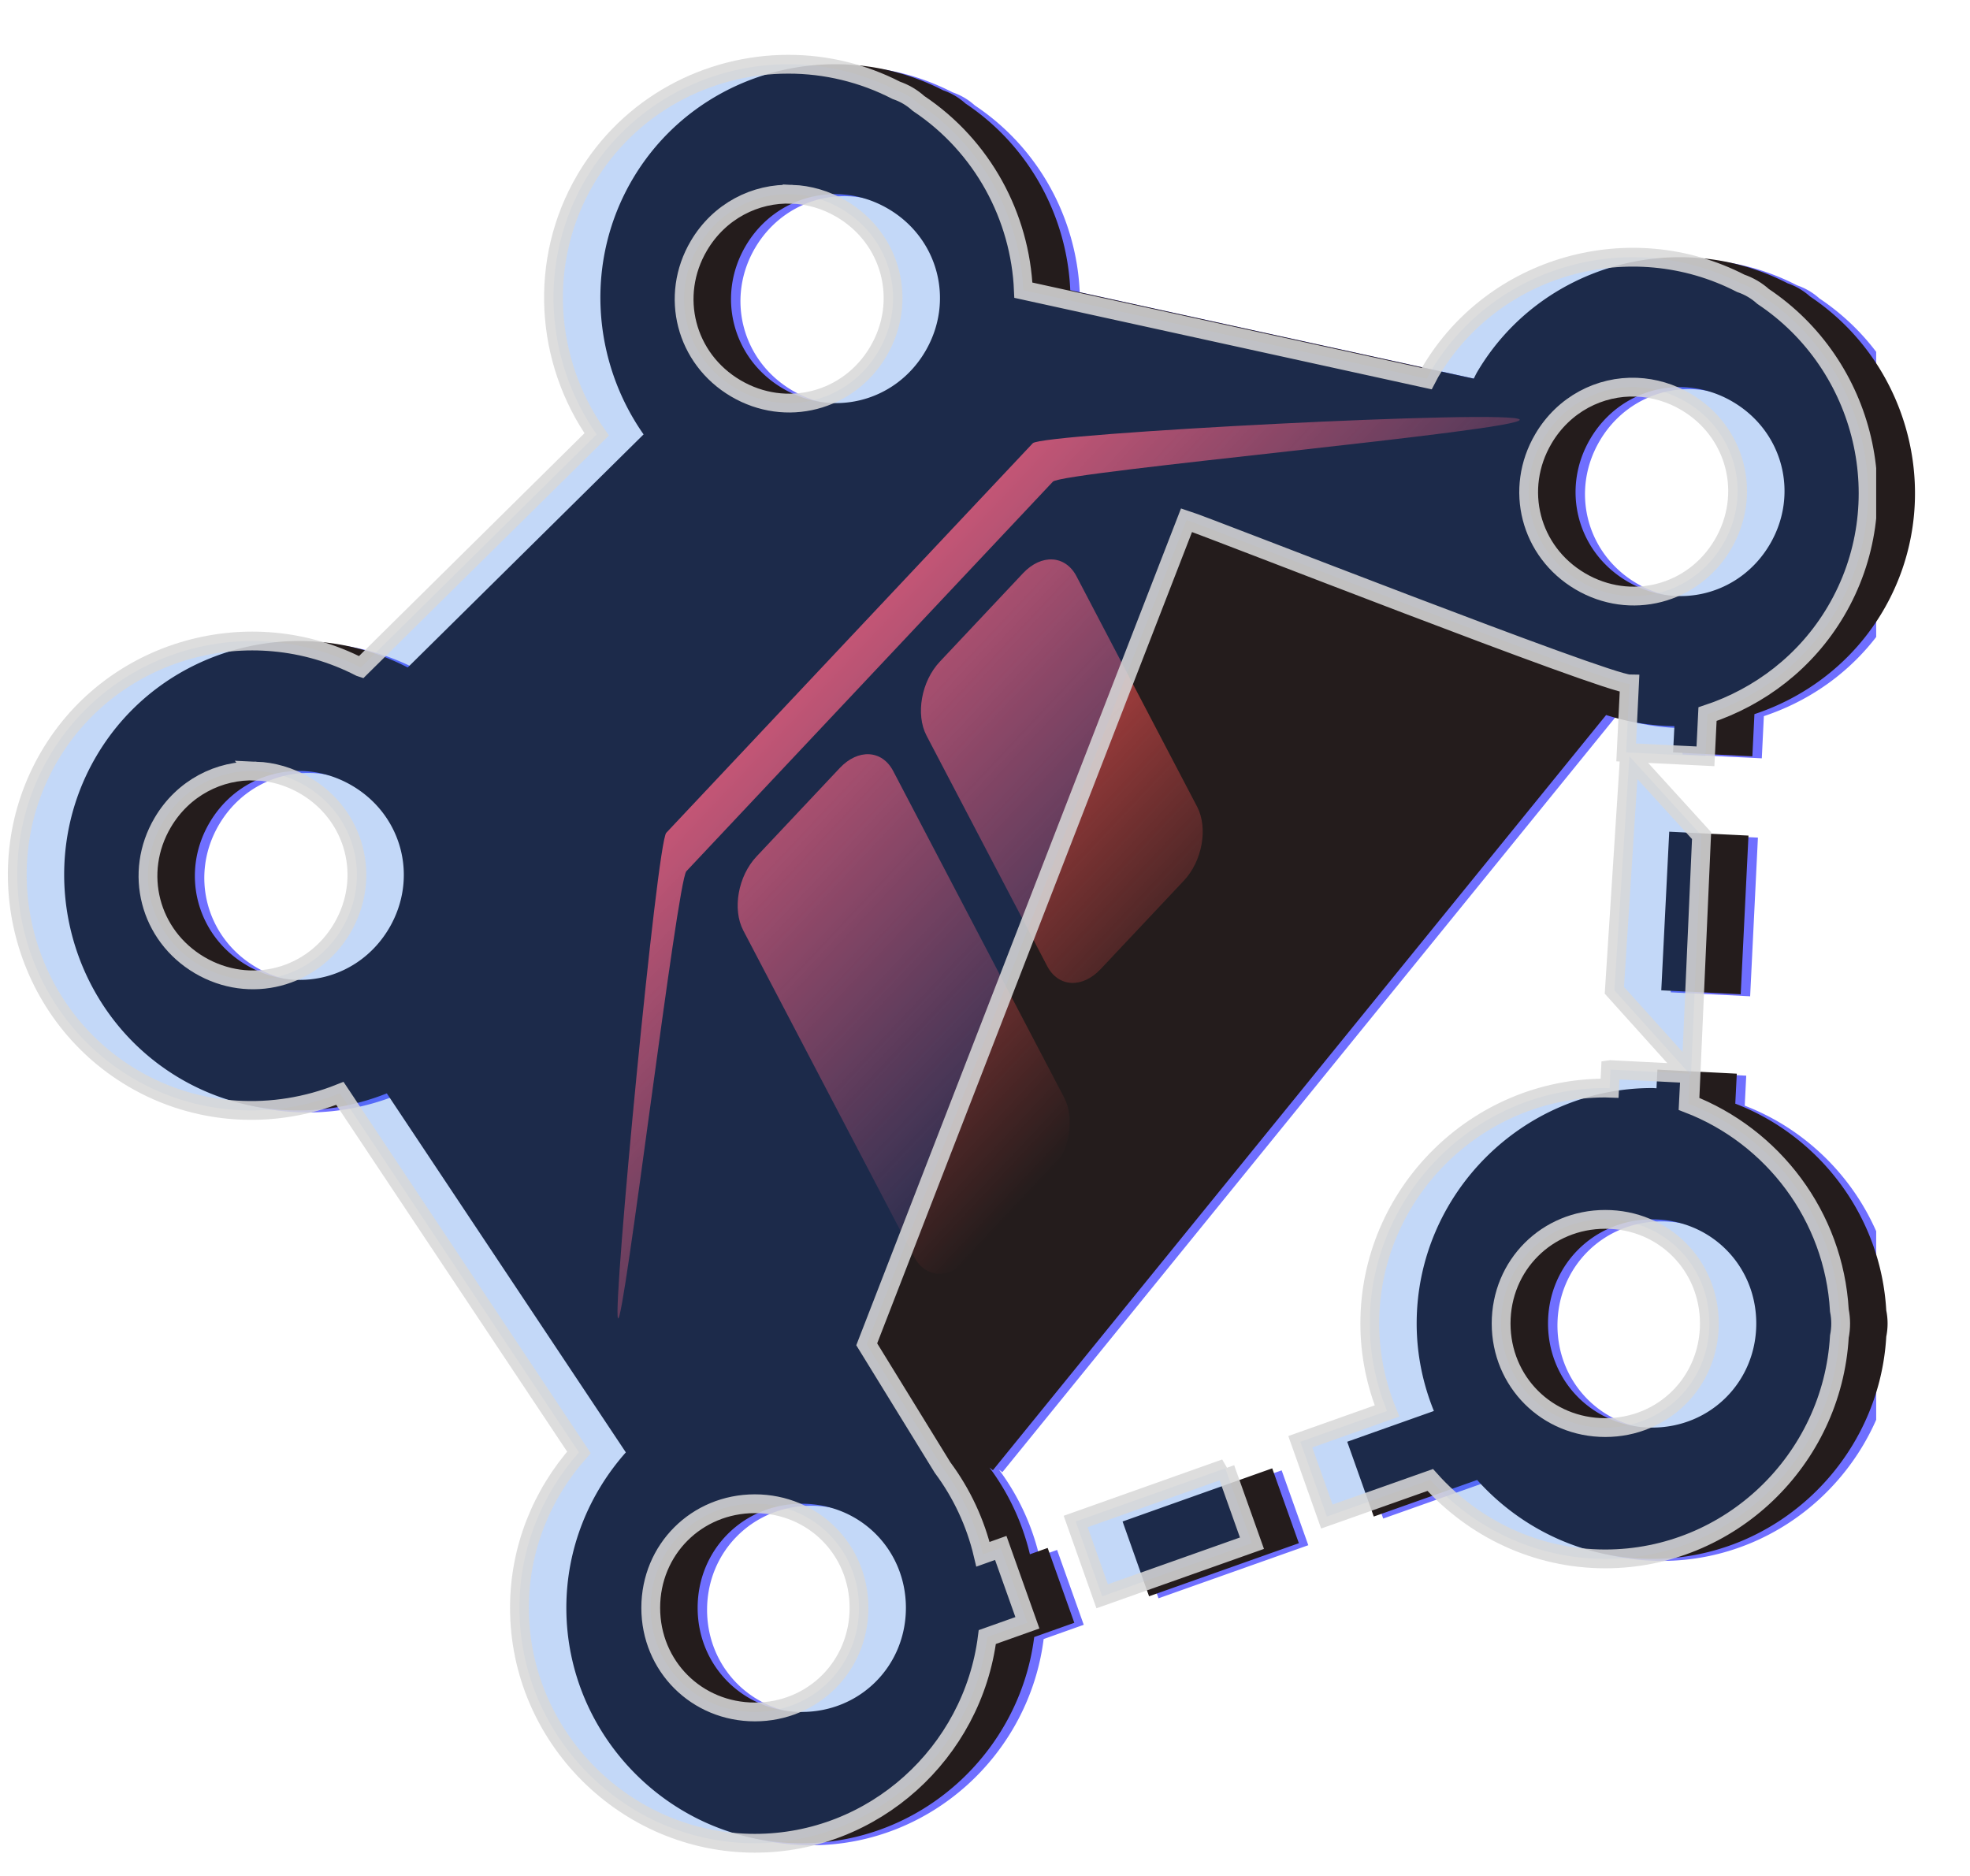<?xml version="1.0" encoding="UTF-8" standalone="no"?>
<svg
   viewBox="0 0 105 100"
   fill="none"
   role="img"
   width="105"
   height="100"
   version="1.1"
   id="svg1091"
   sodipodi:docname="logo-black-v2.svg"
   inkscape:version="1.2.2 (732a01da63, 2022-12-09)"
   xml:space="preserve"
   inkscape:export-filename="dist\v2\gitlab-logo-neon.png"
   inkscape:export-xdpi="99.617447"
   inkscape:export-ydpi="99.617447"
   xmlns:inkscape="http://www.inkscape.org/namespaces/inkscape"
   xmlns:sodipodi="http://sodipodi.sourceforge.net/DTD/sodipodi-0.dtd"
   xmlns:xlink="http://www.w3.org/1999/xlink"
   xmlns="http://www.w3.org/2000/svg"
   xmlns:svg="http://www.w3.org/2000/svg"
   xmlns:rdf="http://www.w3.org/1999/02/22-rdf-syntax-ns#"
   xmlns:cc="http://creativecommons.org/ns#"
   xmlns:dc="http://purl.org/dc/elements/1.1/"><defs
     id="defs1095"><linearGradient
       inkscape:collect="always"
       id="linearGradient2385"><stop
         style="stop-color:#ff5555;stop-opacity:1;"
         offset="0"
         id="stop2381" /><stop
         style="stop-color:#ff5555;stop-opacity:0;"
         offset="1"
         id="stop2383" /></linearGradient><meshgradient
       inkscape:collect="always"
       id="meshgradient1607"
       gradientUnits="userSpaceOnUse"
       x="0.671"
       y="3.174"><meshrow
         id="meshrow1609"><meshpatch
           id="meshpatch1611"><stop
             path="c 33.049,0  66.098,0  99.147,0"
             style="stop-color:#ffffff;stop-opacity:1"
             id="stop1613" /><stop
             path="c 0,31.778  0,63.555  0,95.333"
             style="stop-color:#800080;stop-opacity:1"
             id="stop1615" /><stop
             path="c -33.049,0  -66.098,0  -99.147,0"
             style="stop-color:#ffffff;stop-opacity:1"
             id="stop1617" /><stop
             path="c 0,-31.778  0,-63.555  0,-95.333"
             style="stop-color:#800080;stop-opacity:1"
             id="stop1619" /></meshpatch></meshrow></meshgradient><linearGradient
       inkscape:collect="always"
       xlink:href="#linearGradient2385"
       id="linearGradient2387"
       x1="31.994"
       y1="97.622"
       x2="232"
       y2="97.622"
       gradientUnits="userSpaceOnUse" /></defs><sodipodi:namedview
     id="namedview1093"
     pagecolor="#303030"
     bordercolor="#000000"
     borderopacity="0.25"
     inkscape:showpageshadow="2"
     inkscape:pageopacity="0"
     inkscape:pagecheckerboard="0"
     inkscape:deskcolor="#d1d1d1"
     showgrid="false"
     inkscape:zoom="2.8495471"
     inkscape:cx="-53.341809"
     inkscape:cy="-25.267173"
     inkscape:window-width="1967"
     inkscape:window-height="1576"
     inkscape:window-x="1387"
     inkscape:window-y="295"
     inkscape:window-maximized="0"
     inkscape:current-layer="layer1" /><style
     id="style1073">.name-a { font: 4em &quot;Fira Sans&quot;, sans-serif;      font-weight: 300;      fill: rgba(56, 144, 252, 0.879);      text-anchor: middle;      font-size: 4em; }
.name-b { font: 4em &quot;Fira Sans&quot;, sans-serif;      font-weight: 300;      fill: #0ab0c6;      text-anchor: middle; }
.stone_een { fill: #d58307;        transform: rotate(-49deg); }
</style><title
     id="title1075">Commit</title><mask
     id="mask__ring"
     maskUnits="userSpaceOnUse"
     x="0"
     y="0"
     width="90"
     height="90"><rect
       width="90"
       height="90"
       rx="180"
       fill="#ffffff"
       id="rect1077"
       x="0"
       y="0" /></mask><!--License: GPL. Made by Viglino: https://github.com/Viglino/font-gis--><!--License: GPL. Made by Viglino: https://github.com/Viglino/font-gis--><svg
     width="100"
     height="100"
     viewBox="0 0 100 100"
     aria-hidden="true"
     role="img"
     class="iconify iconify--gis"
     preserveAspectRatio="xMidYMid"
     version="1.1"
     id="svg1086"
     style="display:inline"
     inkscape:label="svg-bottom-shadow"
     inkscape:export-filename="favicon.png"
     inkscape:export-xdpi="36"
     inkscape:export-ydpi="36"
     sodipodi:insensitive="true"><path
       d="m 45.023,3.531 c -4.29,0 -8.477,2.182 -10.8,6.12 -2.57,4.362 -2.164,9.697 0.583,13.612 l -12.567,12.42 a 3.5,3.5 0 0 0 -0.045,-0.015 c -5.843,-3.011 -13.169,-0.999 -16.546,4.73 -3.5,5.935 -1.5,13.686 4.435,17.186 3.463,2.042 7.543,2.2 11.037,0.806 l 12.74,19.137 c -1.964,2.217 -3.171,5.117 -3.171,8.287 0,6.89 5.659,12.55 12.548,12.55 6.358,0 11.61,-4.835 12.389,-10.993 l 2.137,-0.76 -1.42,-3.99 -0.947,0.338 a 12.608,12.608 0 0 0 -2.155,-4.623 l 0.184,0.142 32.683,-40.256 a 12.41,12.41 0 0 0 3.64,0.594 l -0.071,1.4 4.226,0.207 0.11,-2.248 c 2.779,-0.922 5.254,-2.789 6.845,-5.488 3.38,-5.733 1.591,-13.125 -3.882,-16.777 a 3.5,3.5 0 0 0 -0.555,-0.408 3.5,3.5 0 0 0 -0.639,-0.293 c -5.843,-3.011 -13.169,-0.999 -16.547,4.73 -0.068,0.115 -0.12,0.235 -0.183,0.352 l -21.504,-4.715 c -0.168,-3.901 -2.153,-7.663 -5.586,-9.953 a 3.5,3.5 0 0 0 -0.553,-0.409 3.5,3.5 0 0 0 -0.638,-0.293 12.526,12.526 0 0 0 -5.748,-1.39 z m 0.2,6.93 c 0.894,0.035 1.795,0.29 2.632,0.783 2.676,1.578 3.538,4.925 1.96,7.601 -1.577,2.676 -4.923,3.54 -7.6,1.961 -2.675,-1.578 -3.54,-4.923 -1.962,-7.6 1.085,-1.84 3.006,-2.823 4.97,-2.745 z m 45.013,10.286 a 5.6,5.6 0 0 1 2.631,0.783 c 2.676,1.578 3.541,4.925 1.963,7.601 -1.578,2.677 -4.925,3.541 -7.601,1.963 -2.677,-1.578 -3.54,-4.925 -1.961,-7.601 1.084,-1.84 3.004,-2.824 4.968,-2.746 z m -73.591,20.46 c 0.893,0.036 1.795,0.29 2.631,0.784 2.677,1.578 3.541,4.923 1.963,7.6 -1.578,2.675 -4.923,3.54 -7.6,1.962 -2.675,-1.578 -3.54,-4.925 -1.962,-7.601 1.085,-1.84 3.004,-2.822 4.969,-2.744 z m 72.827,3.235 -0.424,8.455 4.234,0.211 0.414,-8.459 z m -0.63,12.682 -0.048,0.994 c -0.078,-0.002 -0.154,-0.012 -0.232,-0.012 -6.89,0 -12.551,5.66 -12.551,12.549 0,1.647 0.331,3.22 0.918,4.666 l -4.62,1.64 1.415,3.987 5.51,-1.95 c 2.304,2.572 5.634,4.208 9.328,4.208 6.65,0 12.103,-5.288 12.478,-11.85 a 3.5,3.5 0 0 0 0.07,-0.701 3.5,3.5 0 0 0 -0.07,-0.694 c -0.284,-5.024 -3.55,-9.292 -8.047,-11.023 l 0.08,-1.598 -4.23,-0.216 z m -0.279,7.983 c 3.106,0 5.548,2.442 5.548,5.549 0,3.106 -2.442,5.55 -5.548,5.55 -3.107,0 -5.551,-2.444 -5.551,-5.55 0,-3.107 2.444,-5.549 5.55,-5.549 z m -20.25,13.271 -7.977,2.834 1.412,3.987 7.984,-2.83 -1.42,-3.99 z m -25.077,1.887 c 3.107,0 5.551,2.442 5.551,5.549 0,3.107 -2.444,5.55 -5.55,5.55 -3.107,0 -5.55,-2.443 -5.55,-5.55 0,-3.107 2.443,-5.549 5.55,-5.549 z"
       fill="#272626"
       fill-rule="evenodd"
       id="path1084"
       style="display:inline;fill:#6f6fff;fill-opacity:1" /></svg><svg
     width="105"
     height="100"
     viewBox="0 0 100 100"
     aria-hidden="true"
     role="img"
     class="iconify iconify--gis"
     preserveAspectRatio="xMidYMid"
     version="1.1"
     id="svg1082"
     style="display:inline"
     inkscape:label="svg-mid-shadow"
     sodipodi:insensitive="true"><path
       d="m 42.02,3.424 c -4.29,0 -8.477,2.182 -10.8,6.12 -2.57,4.362 -2.164,9.697 0.583,13.612 L 19.236,35.576 A 3.5,3.5 0 0 0 19.191,35.561 C 13.348,32.55 6.022,34.562 2.645,40.291 c -3.5,5.935 -1.5,13.686 4.435,17.186 3.463,2.042 7.543,2.2 11.037,0.806 l 12.74,19.137 c -1.964,2.217 -3.171,5.117 -3.171,8.287 0,6.89 5.659,12.55 12.548,12.55 6.358,0 11.61,-4.835 12.389,-10.993 l 2.137,-0.76 -1.42,-3.99 -0.947,0.338 a 12.608,12.608 0 0 0 -2.155,-4.623 l 0.184,0.142 32.683,-40.256 a 12.41,12.41 0 0 0 3.64,0.594 l -0.071,1.4 4.226,0.207 0.11,-2.248 c 2.779,-0.922 5.254,-2.789 6.845,-5.488 3.38,-5.733 1.591,-13.125 -3.882,-16.777 a 3.5,3.5 0 0 0 -0.555,-0.408 3.5,3.5 0 0 0 -0.639,-0.293 c -5.843,-3.011 -13.169,-0.999 -16.547,4.73 -0.068,0.115 -0.12,0.235 -0.183,0.352 L 54.545,15.469 C 54.377,11.568 52.392,7.806 48.959,5.516 A 3.5,3.5 0 0 0 48.406,5.107 3.5,3.5 0 0 0 47.768,4.814 12.526,12.526 0 0 0 42.02,3.424 Z m 0.2,6.93 c 0.894,0.035 1.795,0.29 2.632,0.783 2.676,1.578 3.538,4.925 1.96,7.601 -1.577,2.676 -4.923,3.54 -7.6,1.961 -2.675,-1.578 -3.54,-4.923 -1.962,-7.6 1.085,-1.84 3.006,-2.823 4.97,-2.745 z M 87.233,20.64 a 5.6,5.6 0 0 1 2.631,0.783 c 2.676,1.578 3.541,4.925 1.963,7.601 -1.578,2.677 -4.925,3.541 -7.601,1.963 -2.677,-1.578 -3.54,-4.925 -1.961,-7.601 1.084,-1.84 3.004,-2.824 4.968,-2.746 z M 13.642,41.1 c 0.893,0.036 1.795,0.29 2.631,0.784 2.677,1.578 3.541,4.923 1.963,7.6 -1.578,2.675 -4.923,3.54 -7.6,1.962 -2.675,-1.578 -3.54,-4.925 -1.962,-7.601 1.085,-1.84 3.004,-2.822 4.969,-2.744 z m 72.827,3.235 -0.424,8.455 4.234,0.211 0.414,-8.459 z m -0.63,12.682 -0.048,0.994 c -0.078,-0.002 -0.154,-0.012 -0.232,-0.012 -6.89,0 -12.551,5.66 -12.551,12.549 0,1.647 0.331,3.22 0.918,4.666 l -4.62,1.64 1.415,3.987 5.51,-1.95 c 2.304,2.572 5.634,4.208 9.328,4.208 6.65,0 12.103,-5.288 12.478,-11.85 a 3.5,3.5 0 0 0 0.07,-0.701 3.5,3.5 0 0 0 -0.07,-0.694 C 97.753,64.83 94.487,60.562 89.99,58.831 l 0.08,-1.598 -4.23,-0.216 z M 85.56,65 c 3.106,0 5.548,2.442 5.548,5.549 0,3.106 -2.442,5.55 -5.548,5.55 -3.107,0 -5.551,-2.444 -5.551,-5.55 0,-3.107 2.444,-5.549 5.55,-5.549 z m -20.25,13.271 -7.977,2.834 1.412,3.987 7.984,-2.83 -1.42,-3.99 z m -25.077,1.887 c 3.107,0 5.551,2.442 5.551,5.549 0,3.107 -2.444,5.55 -5.55,5.55 -3.107,0 -5.55,-2.443 -5.55,-5.55 0,-3.107 2.443,-5.549 5.55,-5.549 z"
       fill="#d58307"
       fill-rule="evenodd"
       id="path1080"
       style="display:inline;fill:#241c1c"
       inkscape:label="path1080" /></svg><!--License: GPL. Made by Viglino: https://github.com/Viglino/font-gis--><g
     inkscape:groupmode="layer"
     id="layer1"
     inkscape:label="GitIcon"
     style="display:inline"
     sodipodi:insensitive="true"><g
       style="fill:#ff5555"
       id="g4345"
       transform="matrix(0.067,0.128,-0.111,0.118,57.343,14.812)"
       inkscape:export-filename="logo-v1-black.svg"
       inkscape:export-xdpi="168.10478"
       inkscape:export-ydpi="168.10478"><path
         d="m 47.994,39.995 v 176 c 0,4.418 104.568,93.286 100.15,93.286 -4.418,0 -116.15,-88.868 -116.15,-93.286 v -176 c 0,-4.418 127.74,-154.032 132.158,-154.032 4.418,0 -116.158,149.614 -116.158,154.032 z M 80,120 h 96 c 8.832,-0.01 15.99,-7.168 16,-16 V 64 C 191.99,55.168 184.832,48.01 176,48 H 80 c -8.832,0.01 -15.99,7.168 -16,16 v 40 c 0.01,8.832 7.168,15.99 16,16 z m 136,16 H 80 c -8.832,0.01 -15.99,7.168 -16,16 v 40 c 0.01,8.832 7.168,15.99 16,16 h 136 c 8.832,-0.01 15.99,-7.168 16,-16 v -40 c -0.01,-8.832 -7.168,-15.99 -16,-16 z"
         id="path4337"
         style="fill:url(#linearGradient2387);fill-opacity:1"
         sodipodi:nodetypes="ssssssscccccccccccccccccc" /></g></g><svg
     width="100"
     height="100"
     viewBox="0 0 100 100"
     aria-hidden="true"
     role="img"
     class="iconify iconify--gis"
     preserveAspectRatio="xMidYMid"
     version="1.1"
     id="svg1620"
     style="display:inline;stroke:#d8d8d8;stroke-opacity:0.868"
     inkscape:label="svg-top"
     sodipodi:insensitive="true"><path
       d="m 42.02,3.424 c -4.29,0 -8.477,2.182 -10.8,6.12 -2.57,4.362 -2.164,9.697 0.583,13.612 L 19.236,35.576 C 19.221,35.571 19.206,35.566 19.191,35.561 13.348,32.55 6.022,34.562 2.645,40.291 c -3.5,5.935 -1.5,13.686 4.435,17.186 3.463,2.042 7.543,2.2 11.037,0.806 l 12.74,19.137 c -1.964,2.217 -3.171,5.117 -3.171,8.287 0,6.89 5.659,12.55 12.548,12.55 6.358,0 11.61,-4.835 12.389,-10.993 l 2.137,-0.76 -1.42,-3.99 -0.947,0.338 C 51.997,81.18 51.264,79.607 50.238,78.229 L 46.196,71.659 63.243,27.725 c 1.177,0.378 22.373,8.716 23.609,8.732 L 86.674,40.109 90.9,40.316 91.01,38.068 c 2.779,-0.922 5.254,-2.789 6.845,-5.488 3.38,-5.733 1.591,-13.125 -3.882,-16.777 -0.171,-0.154 -0.357,-0.291 -0.555,-0.408 -0.203,-0.119 -0.417,-0.217 -0.639,-0.293 -5.843,-3.011 -13.169,-0.999 -16.547,4.73 -0.068,0.115 -0.12,0.235 -0.183,0.352 L 54.545,15.469 C 54.377,11.568 52.392,7.806 48.959,5.516 48.789,5.362 48.603,5.225 48.406,5.107 48.204,4.988 47.99,4.89 47.768,4.814 45.99,3.899 44.019,3.422 42.02,3.424 Z m 0.2,6.93 c 0.894,0.035 1.795,0.29 2.632,0.783 2.676,1.578 3.538,4.925 1.96,7.601 -1.577,2.676 -4.923,3.54 -7.6,1.961 -2.675,-1.578 -3.54,-4.923 -1.962,-7.6 1.085,-1.84 3.006,-2.823 4.97,-2.745 z M 87.233,20.64 c 0.928,0.039 1.833,0.308 2.631,0.783 2.676,1.578 3.541,4.925 1.963,7.601 -1.578,2.677 -4.925,3.541 -7.601,1.963 -2.677,-1.578 -3.54,-4.925 -1.961,-7.601 1.084,-1.84 3.004,-2.824 4.968,-2.746 z M 13.642,41.1 c 0.893,0.036 1.795,0.29 2.631,0.784 2.677,1.578 3.541,4.923 1.963,7.6 -1.578,2.675 -4.923,3.54 -7.6,1.962 -2.675,-1.578 -3.54,-4.925 -1.962,-7.601 1.085,-1.84 3.004,-2.822 4.969,-2.744 z M 86.848,40.316 86.045,52.79 90.127,57.323 90.693,44.542 Z M 85.839,57.017 85.791,58.011 c -0.078,-0.002 -0.154,-0.012 -0.232,-0.012 -6.89,0 -12.551,5.66 -12.551,12.549 0,1.647 0.331,3.22 0.918,4.666 l -4.62,1.64 1.415,3.987 5.51,-1.95 c 2.304,2.572 5.634,4.208 9.328,4.208 6.65,0 12.103,-5.288 12.478,-11.85 0.047,-0.231 0.07,-0.466 0.07,-0.701 -1.66e-4,-0.233 -0.024,-0.466 -0.07,-0.694 -0.284,-5.024 -3.55,-9.292 -8.047,-11.023 l 0.08,-1.598 -4.23,-0.216 z M 85.56,65 c 3.106,0 5.548,2.442 5.548,5.549 0,3.106 -2.442,5.55 -5.548,5.55 -3.107,0 -5.551,-2.444 -5.551,-5.55 0,-3.107 2.444,-5.549 5.55,-5.549 z m -20.25,13.271 -7.977,2.834 1.412,3.987 7.984,-2.83 -1.42,-3.99 z m -25.077,1.887 c 3.107,0 5.551,2.442 5.551,5.549 0,3.107 -2.444,5.55 -5.55,5.55 -3.107,0 -5.55,-2.443 -5.55,-5.55 0,-3.107 2.443,-5.549 5.55,-5.549 z"
       fill="#272626"
       fill-rule="evenodd"
       id="path1618"
       style="display:inline;fill:#005ae1;fill-opacity:0.237;stroke:#d8d8d8;stroke-width:1.002;stroke-dasharray:none;stroke-opacity:0.868"
       sodipodi:nodetypes="cccccccccssccccccccccccccccccccccccccccccccccccccccccccccccssccccscccccccsssssscccccccssscc" /></svg><svg
     width="100"
     height="100"
     viewBox="0 0 100 100"
     aria-hidden="true"
     role="img"
     class="iconify iconify--gis"
     preserveAspectRatio="xMidYMid"
     version="1.1"
     id="svg187"
     style="display:inline"
     inkscape:label="svg-top"
     sodipodi:insensitive="true"><path
       d="m 42.02,3.424 c -4.29,0 -8.477,2.182 -10.8,6.12 -2.57,4.362 -2.164,9.697 0.583,13.612 L 19.236,35.576 C 19.221,35.571 19.206,35.566 19.191,35.561 13.348,32.55 6.022,34.562 2.645,40.291 c -3.5,5.935 -1.5,13.686 4.435,17.186 3.463,2.042 7.543,2.2 11.037,0.806 l 12.74,19.137 c -1.964,2.217 -3.171,5.117 -3.171,8.287 0,6.89 5.659,12.55 12.548,12.55 6.358,0 11.61,-4.835 12.389,-10.993 l 2.137,-0.76 -1.42,-3.99 -0.947,0.338 C 51.997,81.18 51.264,79.607 50.238,78.229 L 46.196,71.659 63.243,27.725 c 1.177,0.378 22.373,8.716 23.609,8.732 L 86.674,40.109 90.9,40.316 91.01,38.068 c 2.779,-0.922 5.254,-2.789 6.845,-5.488 3.38,-5.733 1.591,-13.125 -3.882,-16.777 -0.171,-0.154 -0.357,-0.291 -0.555,-0.408 -0.203,-0.119 -0.417,-0.217 -0.639,-0.293 -5.843,-3.011 -13.169,-0.999 -16.547,4.73 -0.068,0.115 -0.12,0.235 -0.183,0.352 L 54.545,15.469 C 54.377,11.568 52.392,7.806 48.959,5.516 48.789,5.362 48.603,5.225 48.406,5.107 48.204,4.988 47.99,4.89 47.768,4.814 45.99,3.899 44.019,3.422 42.02,3.424 Z m 0.2,6.93 c 0.894,0.035 1.795,0.29 2.632,0.783 2.676,1.578 3.538,4.925 1.96,7.601 -1.577,2.676 -4.923,3.54 -7.6,1.961 -2.675,-1.578 -3.54,-4.923 -1.962,-7.6 1.085,-1.84 3.006,-2.823 4.97,-2.745 z M 87.233,20.64 c 0.928,0.039 1.833,0.308 2.631,0.783 2.676,1.578 3.541,4.925 1.963,7.601 -1.578,2.677 -4.925,3.541 -7.601,1.963 -2.677,-1.578 -3.54,-4.925 -1.961,-7.601 1.084,-1.84 3.004,-2.824 4.968,-2.746 z M 13.642,41.1 c 0.893,0.036 1.795,0.29 2.631,0.784 2.677,1.578 3.541,4.923 1.963,7.6 -1.578,2.675 -4.923,3.54 -7.6,1.962 -2.675,-1.578 -3.54,-4.925 -1.962,-7.601 1.085,-1.84 3.004,-2.822 4.969,-2.744 z M 86.848,40.316 86.045,52.79 90.127,57.323 90.693,44.542 Z M 85.839,57.017 85.791,58.011 c -0.078,-0.002 -0.154,-0.012 -0.232,-0.012 -6.89,0 -12.551,5.66 -12.551,12.549 0,1.647 0.331,3.22 0.918,4.666 l -4.62,1.64 1.415,3.987 5.51,-1.95 c 2.304,2.572 5.634,4.208 9.328,4.208 6.65,0 12.103,-5.288 12.478,-11.85 0.047,-0.231 0.07,-0.466 0.07,-0.701 -1.66e-4,-0.233 -0.024,-0.466 -0.07,-0.694 -0.284,-5.024 -3.55,-9.292 -8.047,-11.023 l 0.08,-1.598 -4.23,-0.216 z M 85.56,65 c 3.106,0 5.548,2.442 5.548,5.549 0,3.106 -2.442,5.55 -5.548,5.55 -3.107,0 -5.551,-2.444 -5.551,-5.55 0,-3.107 2.444,-5.549 5.55,-5.549 z m -20.25,13.271 -7.977,2.834 1.412,3.987 7.984,-2.83 -1.42,-3.99 z m -25.077,1.887 c 3.107,0 5.551,2.442 5.551,5.549 0,3.107 -2.444,5.55 -5.55,5.55 -3.107,0 -5.55,-2.443 -5.55,-5.55 0,-3.107 2.443,-5.549 5.55,-5.549 z"
       fill="#272626"
       fill-rule="evenodd"
       id="path185"
       style="display:inline;fill:#000000;fill-opacity:0;stroke:url(#meshgradient1607);stroke-width:0.5;stroke-linecap:round;stroke-linejoin:bevel;stroke-dasharray:none;stroke-dashoffset:0;stroke-opacity:1;paint-order:normal"
       sodipodi:nodetypes="cccccccccssccccccccccccccccccccccccccccccccccccccccccccccccssccccscccccccsssssscccccccssscc"
       inkscape:label="path185" /></svg><script
     id="mesh_polyfill"
     type="text/javascript">
!function(){const t=&quot;http://www.w3.org/2000/svg&quot;,e=&quot;http://www.w3.org/1999/xlink&quot;,s=&quot;http://www.w3.org/1999/xhtml&quot;,r=2;if(document.createElementNS(t,&quot;meshgradient&quot;).x)return;const n=(t,e,s,r)=&gt;{let n=new x(.5*(e.x+s.x),.5*(e.y+s.y)),o=new x(.5*(t.x+e.x),.5*(t.y+e.y)),i=new x(.5*(s.x+r.x),.5*(s.y+r.y)),a=new x(.5*(n.x+o.x),.5*(n.y+o.y)),h=new x(.5*(n.x+i.x),.5*(n.y+i.y)),l=new x(.5*(a.x+h.x),.5*(a.y+h.y));return[[t,o,a,l],[l,h,i,r]]},o=t=&gt;{let e=t[0].distSquared(t[1]),s=t[2].distSquared(t[3]),r=.25*t[0].distSquared(t[2]),n=.25*t[1].distSquared(t[3]),o=e&gt;s?e:s,i=r&gt;n?r:n;return 18*(o&gt;i?o:i)},i=(t,e)=&gt;Math.sqrt(t.distSquared(e)),a=(t,e)=&gt;t.scale(2/3).add(e.scale(1/3)),h=t=&gt;{let e,s,r,n,o,i,a,h=new g;return t.match(/(\w+\(\s*[^)]+\))+/g).forEach(t=&gt;{let l=t.match(/[\w.-]+/g),d=l.shift();switch(d){case&quot;translate&quot;:2===l.length?e=new g(1,0,0,1,l[0],l[1]):(console.error(&quot;mesh.js: translate does not have 2 arguments!&quot;),e=new g(1,0,0,1,0,0)),h=h.append(e);break;case&quot;scale&quot;:1===l.length?s=new g(l[0],0,0,l[0],0,0):2===l.length?s=new g(l[0],0,0,l[1],0,0):(console.error(&quot;mesh.js: scale does not have 1 or 2 arguments!&quot;),s=new g(1,0,0,1,0,0)),h=h.append(s);break;case&quot;rotate&quot;:if(3===l.length&amp;&amp;(e=new g(1,0,0,1,l[1],l[2]),h=h.append(e)),l[0]){r=l[0]*Math.PI/180;let t=Math.cos(r),e=Math.sin(r);Math.abs(t)&lt;1e-16&amp;&amp;(t=0),Math.abs(e)&lt;1e-16&amp;&amp;(e=0),a=new g(t,e,-e,t,0,0),h=h.append(a)}else console.error(&quot;math.js: No argument to rotate transform!&quot;);3===l.length&amp;&amp;(e=new g(1,0,0,1,-l[1],-l[2]),h=h.append(e));break;case&quot;skewX&quot;:l[0]?(r=l[0]*Math.PI/180,n=Math.tan(r),o=new g(1,0,n,1,0,0),h=h.append(o)):console.error(&quot;math.js: No argument to skewX transform!&quot;);break;case&quot;skewY&quot;:l[0]?(r=l[0]*Math.PI/180,n=Math.tan(r),i=new g(1,n,0,1,0,0),h=h.append(i)):console.error(&quot;math.js: No argument to skewY transform!&quot;);break;case&quot;matrix&quot;:6===l.length?h=h.append(new g(...l)):console.error(&quot;math.js: Incorrect number of arguments for matrix!&quot;);break;default:console.error(&quot;mesh.js: Unhandled transform type: &quot;+d)}}),h},l=t=&gt;{let e=[],s=t.split(/[ ,]+/);for(let t=0,r=s.length-1;t&lt;r;t+=2)e.push(new x(parseFloat(s[t]),parseFloat(s[t+1])));return e},d=(t,e)=&gt;{for(let s in e)t.setAttribute(s,e[s])},c=(t,e,s,r,n)=&gt;{let o,i,a=[0,0,0,0];for(let h=0;h&lt;3;++h)e[h]&lt;t[h]&amp;&amp;e[h]&lt;s[h]||t[h]&lt;e[h]&amp;&amp;s[h]&lt;e[h]?a[h]=0:(a[h]=.5*((e[h]-t[h])/r+(s[h]-e[h])/n),o=Math.abs(3*(e[h]-t[h])/r),i=Math.abs(3*(s[h]-e[h])/n),a[h]&gt;o?a[h]=o:a[h]&gt;i&amp;&amp;(a[h]=i));return a},u=[[1,0,0,0,0,0,0,0,0,0,0,0,0,0,0,0],[0,0,0,0,1,0,0,0,0,0,0,0,0,0,0,0],[-3,3,0,0,-2,-1,0,0,0,0,0,0,0,0,0,0],[2,-2,0,0,1,1,0,0,0,0,0,0,0,0,0,0],[0,0,0,0,0,0,0,0,1,0,0,0,0,0,0,0],[0,0,0,0,0,0,0,0,0,0,0,0,1,0,0,0],[0,0,0,0,0,0,0,0,-3,3,0,0,-2,-1,0,0],[0,0,0,0,0,0,0,0,2,-2,0,0,1,1,0,0],[-3,0,3,0,0,0,0,0,-2,0,-1,0,0,0,0,0],[0,0,0,0,-3,0,3,0,0,0,0,0,-2,0,-1,0],[9,-9,-9,9,6,3,-6,-3,6,-6,3,-3,4,2,2,1],[-6,6,6,-6,-3,-3,3,3,-4,4,-2,2,-2,-2,-1,-1],[2,0,-2,0,0,0,0,0,1,0,1,0,0,0,0,0],[0,0,0,0,2,0,-2,0,0,0,0,0,1,0,1,0],[-6,6,6,-6,-4,-2,4,2,-3,3,-3,3,-2,-1,-2,-1],[4,-4,-4,4,2,2,-2,-2,2,-2,2,-2,1,1,1,1]],f=t=&gt;{let e=[];for(let s=0;s&lt;16;++s){e[s]=0;for(let r=0;r&lt;16;++r)e[s]+=u[s][r]*t[r]}return e},p=(t,e,s)=&gt;{const r=e*e,n=s*s,o=e*e*e,i=s*s*s;return t[0]+t[1]*e+t[2]*r+t[3]*o+t[4]*s+t[5]*s*e+t[6]*s*r+t[7]*s*o+t[8]*n+t[9]*n*e+t[10]*n*r+t[11]*n*o+t[12]*i+t[13]*i*e+t[14]*i*r+t[15]*i*o},y=t=&gt;{let e=[],s=[],r=[];for(let s=0;s&lt;4;++s)e[s]=[],e[s][0]=n(t[0][s],t[1][s],t[2][s],t[3][s]),e[s][1]=[],e[s][1].push(...n(...e[s][0][0])),e[s][1].push(...n(...e[s][0][1])),e[s][2]=[],e[s][2].push(...n(...e[s][1][0])),e[s][2].push(...n(...e[s][1][1])),e[s][2].push(...n(...e[s][1][2])),e[s][2].push(...n(...e[s][1][3]));for(let t=0;t&lt;8;++t){s[t]=[];for(let r=0;r&lt;4;++r)s[t][r]=[],s[t][r][0]=n(e[0][2][t][r],e[1][2][t][r],e[2][2][t][r],e[3][2][t][r]),s[t][r][1]=[],s[t][r][1].push(...n(...s[t][r][0][0])),s[t][r][1].push(...n(...s[t][r][0][1])),s[t][r][2]=[],s[t][r][2].push(...n(...s[t][r][1][0])),s[t][r][2].push(...n(...s[t][r][1][1])),s[t][r][2].push(...n(...s[t][r][1][2])),s[t][r][2].push(...n(...s[t][r][1][3]))}for(let t=0;t&lt;8;++t){r[t]=[];for(let e=0;e&lt;8;++e)r[t][e]=[],r[t][e][0]=s[t][0][2][e],r[t][e][1]=s[t][1][2][e],r[t][e][2]=s[t][2][2][e],r[t][e][3]=s[t][3][2][e]}return r};class x{constructor(t,e){this.x=t||0,this.y=e||0}toString(){return`(x=${this.x}, y=${this.y})`}clone(){return new x(this.x,this.y)}add(t){return new x(this.x+t.x,this.y+t.y)}scale(t){return void 0===t.x?new x(this.x*t,this.y*t):new x(this.x*t.x,this.y*t.y)}distSquared(t){let e=this.x-t.x,s=this.y-t.y;return e*e+s*s}transform(t){let e=this.x*t.a+this.y*t.c+t.e,s=this.x*t.b+this.y*t.d+t.f;return new x(e,s)}}class g{constructor(t,e,s,r,n,o){void 0===t?(this.a=1,this.b=0,this.c=0,this.d=1,this.e=0,this.f=0):(this.a=t,this.b=e,this.c=s,this.d=r,this.e=n,this.f=o)}toString(){return`affine: ${this.a} ${this.c} ${this.e} \n       ${this.b} ${this.d} ${this.f}`}append(t){t instanceof g||console.error(&quot;mesh.js: argument to Affine.append is not affine!&quot;);let e=this.a*t.a+this.c*t.b,s=this.b*t.a+this.d*t.b,r=this.a*t.c+this.c*t.d,n=this.b*t.c+this.d*t.d,o=this.a*t.e+this.c*t.f+this.e,i=this.b*t.e+this.d*t.f+this.f;return new g(e,s,r,n,o,i)}}class w{constructor(t,e){this.nodes=t,this.colors=e}paintCurve(t,e){if(o(this.nodes)&gt;r){const s=n(...this.nodes);let r=[[],[]],o=[[],[]];for(let t=0;t&lt;4;++t)r[0][t]=this.colors[0][t],r[1][t]=(this.colors[0][t]+this.colors[1][t])/2,o[0][t]=r[1][t],o[1][t]=this.colors[1][t];let i=new w(s[0],r),a=new w(s[1],o);i.paintCurve(t,e),a.paintCurve(t,e)}else{let s=Math.round(this.nodes[0].x);if(s&gt;=0&amp;&amp;s&lt;e){let r=4*(~~this.nodes[0].y*e+s);t[r]=Math.round(this.colors[0][0]),t[r+1]=Math.round(this.colors[0][1]),t[r+2]=Math.round(this.colors[0][2]),t[r+3]=Math.round(this.colors[0][3])}}}}class m{constructor(t,e){this.nodes=t,this.colors=e}split(){let t=[[],[],[],[]],e=[[],[],[],[]],s=[[[],[]],[[],[]]],r=[[[],[]],[[],[]]];for(let s=0;s&lt;4;++s){const r=n(this.nodes[0][s],this.nodes[1][s],this.nodes[2][s],this.nodes[3][s]);t[0][s]=r[0][0],t[1][s]=r[0][1],t[2][s]=r[0][2],t[3][s]=r[0][3],e[0][s]=r[1][0],e[1][s]=r[1][1],e[2][s]=r[1][2],e[3][s]=r[1][3]}for(let t=0;t&lt;4;++t)s[0][0][t]=this.colors[0][0][t],s[0][1][t]=this.colors[0][1][t],s[1][0][t]=(this.colors[0][0][t]+this.colors[1][0][t])/2,s[1][1][t]=(this.colors[0][1][t]+this.colors[1][1][t])/2,r[0][0][t]=s[1][0][t],r[0][1][t]=s[1][1][t],r[1][0][t]=this.colors[1][0][t],r[1][1][t]=this.colors[1][1][t];return[new m(t,s),new m(e,r)]}paint(t,e){let s,n=!1;for(let t=0;t&lt;4;++t)if((s=o([this.nodes[0][t],this.nodes[1][t],this.nodes[2][t],this.nodes[3][t]]))&gt;r){n=!0;break}if(n){let s=this.split();s[0].paint(t,e),s[1].paint(t,e)}else{new w([...this.nodes[0]],[...this.colors[0]]).paintCurve(t,e)}}}class b{constructor(t){this.readMesh(t),this.type=t.getAttribute(&quot;type&quot;)||&quot;bilinear&quot;}readMesh(t){let e=[[]],s=[[]],r=Number(t.getAttribute(&quot;x&quot;)),n=Number(t.getAttribute(&quot;y&quot;));e[0][0]=new x(r,n);let o=t.children;for(let t=0,r=o.length;t&lt;r;++t){e[3*t+1]=[],e[3*t+2]=[],e[3*t+3]=[],s[t+1]=[];let r=o[t].children;for(let n=0,o=r.length;n&lt;o;++n){let o=r[n].children;for(let r=0,i=o.length;r&lt;i;++r){let i=r;0!==t&amp;&amp;++i;let h,d=o[r].getAttribute(&quot;path&quot;),c=&quot;l&quot;;null!=d&amp;&amp;(c=(h=d.match(/\s*([lLcC])\s*(.*)/))[1]);let u=l(h[2]);switch(c){case&quot;l&quot;:0===i?(e[3*t][3*n+3]=u[0].add(e[3*t][3*n]),e[3*t][3*n+1]=a(e[3*t][3*n],e[3*t][3*n+3]),e[3*t][3*n+2]=a(e[3*t][3*n+3],e[3*t][3*n])):1===i?(e[3*t+3][3*n+3]=u[0].add(e[3*t][3*n+3]),e[3*t+1][3*n+3]=a(e[3*t][3*n+3],e[3*t+3][3*n+3]),e[3*t+2][3*n+3]=a(e[3*t+3][3*n+3],e[3*t][3*n+3])):2===i?(0===n&amp;&amp;(e[3*t+3][3*n+0]=u[0].add(e[3*t+3][3*n+3])),e[3*t+3][3*n+1]=a(e[3*t+3][3*n],e[3*t+3][3*n+3]),e[3*t+3][3*n+2]=a(e[3*t+3][3*n+3],e[3*t+3][3*n])):(e[3*t+1][3*n]=a(e[3*t][3*n],e[3*t+3][3*n]),e[3*t+2][3*n]=a(e[3*t+3][3*n],e[3*t][3*n]));break;case&quot;L&quot;:0===i?(e[3*t][3*n+3]=u[0],e[3*t][3*n+1]=a(e[3*t][3*n],e[3*t][3*n+3]),e[3*t][3*n+2]=a(e[3*t][3*n+3],e[3*t][3*n])):1===i?(e[3*t+3][3*n+3]=u[0],e[3*t+1][3*n+3]=a(e[3*t][3*n+3],e[3*t+3][3*n+3]),e[3*t+2][3*n+3]=a(e[3*t+3][3*n+3],e[3*t][3*n+3])):2===i?(0===n&amp;&amp;(e[3*t+3][3*n+0]=u[0]),e[3*t+3][3*n+1]=a(e[3*t+3][3*n],e[3*t+3][3*n+3]),e[3*t+3][3*n+2]=a(e[3*t+3][3*n+3],e[3*t+3][3*n])):(e[3*t+1][3*n]=a(e[3*t][3*n],e[3*t+3][3*n]),e[3*t+2][3*n]=a(e[3*t+3][3*n],e[3*t][3*n]));break;case&quot;c&quot;:0===i?(e[3*t][3*n+1]=u[0].add(e[3*t][3*n]),e[3*t][3*n+2]=u[1].add(e[3*t][3*n]),e[3*t][3*n+3]=u[2].add(e[3*t][3*n])):1===i?(e[3*t+1][3*n+3]=u[0].add(e[3*t][3*n+3]),e[3*t+2][3*n+3]=u[1].add(e[3*t][3*n+3]),e[3*t+3][3*n+3]=u[2].add(e[3*t][3*n+3])):2===i?(e[3*t+3][3*n+2]=u[0].add(e[3*t+3][3*n+3]),e[3*t+3][3*n+1]=u[1].add(e[3*t+3][3*n+3]),0===n&amp;&amp;(e[3*t+3][3*n+0]=u[2].add(e[3*t+3][3*n+3]))):(e[3*t+2][3*n]=u[0].add(e[3*t+3][3*n]),e[3*t+1][3*n]=u[1].add(e[3*t+3][3*n]));break;case&quot;C&quot;:0===i?(e[3*t][3*n+1]=u[0],e[3*t][3*n+2]=u[1],e[3*t][3*n+3]=u[2]):1===i?(e[3*t+1][3*n+3]=u[0],e[3*t+2][3*n+3]=u[1],e[3*t+3][3*n+3]=u[2]):2===i?(e[3*t+3][3*n+2]=u[0],e[3*t+3][3*n+1]=u[1],0===n&amp;&amp;(e[3*t+3][3*n+0]=u[2])):(e[3*t+2][3*n]=u[0],e[3*t+1][3*n]=u[1]);break;default:console.error(&quot;mesh.js: &quot;+c+&quot; invalid path type.&quot;)}if(0===t&amp;&amp;0===n||r&gt;0){let e=window.getComputedStyle(o[r]).stopColor.match(/^rgb\s*\(\s*(\d+)\s*,\s*(\d+)\s*,\s*(\d+)\s*\)$/i),a=window.getComputedStyle(o[r]).stopOpacity,h=255;a&amp;&amp;(h=Math.floor(255*a)),e&amp;&amp;(0===i?(s[t][n]=[],s[t][n][0]=Math.floor(e[1]),s[t][n][1]=Math.floor(e[2]),s[t][n][2]=Math.floor(e[3]),s[t][n][3]=h):1===i?(s[t][n+1]=[],s[t][n+1][0]=Math.floor(e[1]),s[t][n+1][1]=Math.floor(e[2]),s[t][n+1][2]=Math.floor(e[3]),s[t][n+1][3]=h):2===i?(s[t+1][n+1]=[],s[t+1][n+1][0]=Math.floor(e[1]),s[t+1][n+1][1]=Math.floor(e[2]),s[t+1][n+1][2]=Math.floor(e[3]),s[t+1][n+1][3]=h):3===i&amp;&amp;(s[t+1][n]=[],s[t+1][n][0]=Math.floor(e[1]),s[t+1][n][1]=Math.floor(e[2]),s[t+1][n][2]=Math.floor(e[3]),s[t+1][n][3]=h))}}e[3*t+1][3*n+1]=new x,e[3*t+1][3*n+2]=new x,e[3*t+2][3*n+1]=new x,e[3*t+2][3*n+2]=new x,e[3*t+1][3*n+1].x=(-4*e[3*t][3*n].x+6*(e[3*t][3*n+1].x+e[3*t+1][3*n].x)+-2*(e[3*t][3*n+3].x+e[3*t+3][3*n].x)+3*(e[3*t+3][3*n+1].x+e[3*t+1][3*n+3].x)+-1*e[3*t+3][3*n+3].x)/9,e[3*t+1][3*n+2].x=(-4*e[3*t][3*n+3].x+6*(e[3*t][3*n+2].x+e[3*t+1][3*n+3].x)+-2*(e[3*t][3*n].x+e[3*t+3][3*n+3].x)+3*(e[3*t+3][3*n+2].x+e[3*t+1][3*n].x)+-1*e[3*t+3][3*n].x)/9,e[3*t+2][3*n+1].x=(-4*e[3*t+3][3*n].x+6*(e[3*t+3][3*n+1].x+e[3*t+2][3*n].x)+-2*(e[3*t+3][3*n+3].x+e[3*t][3*n].x)+3*(e[3*t][3*n+1].x+e[3*t+2][3*n+3].x)+-1*e[3*t][3*n+3].x)/9,e[3*t+2][3*n+2].x=(-4*e[3*t+3][3*n+3].x+6*(e[3*t+3][3*n+2].x+e[3*t+2][3*n+3].x)+-2*(e[3*t+3][3*n].x+e[3*t][3*n+3].x)+3*(e[3*t][3*n+2].x+e[3*t+2][3*n].x)+-1*e[3*t][3*n].x)/9,e[3*t+1][3*n+1].y=(-4*e[3*t][3*n].y+6*(e[3*t][3*n+1].y+e[3*t+1][3*n].y)+-2*(e[3*t][3*n+3].y+e[3*t+3][3*n].y)+3*(e[3*t+3][3*n+1].y+e[3*t+1][3*n+3].y)+-1*e[3*t+3][3*n+3].y)/9,e[3*t+1][3*n+2].y=(-4*e[3*t][3*n+3].y+6*(e[3*t][3*n+2].y+e[3*t+1][3*n+3].y)+-2*(e[3*t][3*n].y+e[3*t+3][3*n+3].y)+3*(e[3*t+3][3*n+2].y+e[3*t+1][3*n].y)+-1*e[3*t+3][3*n].y)/9,e[3*t+2][3*n+1].y=(-4*e[3*t+3][3*n].y+6*(e[3*t+3][3*n+1].y+e[3*t+2][3*n].y)+-2*(e[3*t+3][3*n+3].y+e[3*t][3*n].y)+3*(e[3*t][3*n+1].y+e[3*t+2][3*n+3].y)+-1*e[3*t][3*n+3].y)/9,e[3*t+2][3*n+2].y=(-4*e[3*t+3][3*n+3].y+6*(e[3*t+3][3*n+2].y+e[3*t+2][3*n+3].y)+-2*(e[3*t+3][3*n].y+e[3*t][3*n+3].y)+3*(e[3*t][3*n+2].y+e[3*t+2][3*n].y)+-1*e[3*t][3*n].y)/9}}this.nodes=e,this.colors=s}paintMesh(t,e){let s=(this.nodes.length-1)/3,r=(this.nodes[0].length-1)/3;if(&quot;bilinear&quot;===this.type||s&lt;2||r&lt;2){let n;for(let o=0;o&lt;s;++o)for(let s=0;s&lt;r;++s){let r=[];for(let t=3*o,e=3*o+4;t&lt;e;++t)r.push(this.nodes[t].slice(3*s,3*s+4));let i=[];i.push(this.colors[o].slice(s,s+2)),i.push(this.colors[o+1].slice(s,s+2)),(n=new m(r,i)).paint(t,e)}}else{let n,o,a,h,l,d,u;const x=s,g=r;s++,r++;let w=new Array(s);for(let t=0;t&lt;s;++t){w[t]=new Array(r);for(let e=0;e&lt;r;++e)w[t][e]=[],w[t][e][0]=this.nodes[3*t][3*e],w[t][e][1]=this.colors[t][e]}for(let t=0;t&lt;s;++t)for(let e=0;e&lt;r;++e)0!==t&amp;&amp;t!==x&amp;&amp;(n=i(w[t-1][e][0],w[t][e][0]),o=i(w[t+1][e][0],w[t][e][0]),w[t][e][2]=c(w[t-1][e][1],w[t][e][1],w[t+1][e][1],n,o)),0!==e&amp;&amp;e!==g&amp;&amp;(n=i(w[t][e-1][0],w[t][e][0]),o=i(w[t][e+1][0],w[t][e][0]),w[t][e][3]=c(w[t][e-1][1],w[t][e][1],w[t][e+1][1],n,o));for(let t=0;t&lt;r;++t){w[0][t][2]=[],w[x][t][2]=[];for(let e=0;e&lt;4;++e)n=i(w[1][t][0],w[0][t][0]),o=i(w[x][t][0],w[x-1][t][0]),w[0][t][2][e]=n&gt;0?2*(w[1][t][1][e]-w[0][t][1][e])/n-w[1][t][2][e]:0,w[x][t][2][e]=o&gt;0?2*(w[x][t][1][e]-w[x-1][t][1][e])/o-w[x-1][t][2][e]:0}for(let t=0;t&lt;s;++t){w[t][0][3]=[],w[t][g][3]=[];for(let e=0;e&lt;4;++e)n=i(w[t][1][0],w[t][0][0]),o=i(w[t][g][0],w[t][g-1][0]),w[t][0][3][e]=n&gt;0?2*(w[t][1][1][e]-w[t][0][1][e])/n-w[t][1][3][e]:0,w[t][g][3][e]=o&gt;0?2*(w[t][g][1][e]-w[t][g-1][1][e])/o-w[t][g-1][3][e]:0}for(let s=0;s&lt;x;++s)for(let r=0;r&lt;g;++r){let n=i(w[s][r][0],w[s+1][r][0]),o=i(w[s][r+1][0],w[s+1][r+1][0]),c=i(w[s][r][0],w[s][r+1][0]),x=i(w[s+1][r][0],w[s+1][r+1][0]),g=[[],[],[],[]];for(let t=0;t&lt;4;++t){(d=[])[0]=w[s][r][1][t],d[1]=w[s+1][r][1][t],d[2]=w[s][r+1][1][t],d[3]=w[s+1][r+1][1][t],d[4]=w[s][r][2][t]*n,d[5]=w[s+1][r][2][t]*n,d[6]=w[s][r+1][2][t]*o,d[7]=w[s+1][r+1][2][t]*o,d[8]=w[s][r][3][t]*c,d[9]=w[s+1][r][3][t]*x,d[10]=w[s][r+1][3][t]*c,d[11]=w[s+1][r+1][3][t]*x,d[12]=0,d[13]=0,d[14]=0,d[15]=0,u=f(d);for(let e=0;e&lt;9;++e){g[t][e]=[];for(let s=0;s&lt;9;++s)g[t][e][s]=p(u,e/8,s/8),g[t][e][s]&gt;255?g[t][e][s]=255:g[t][e][s]&lt;0&amp;&amp;(g[t][e][s]=0)}}h=[];for(let t=3*s,e=3*s+4;t&lt;e;++t)h.push(this.nodes[t].slice(3*r,3*r+4));l=y(h);for(let s=0;s&lt;8;++s)for(let r=0;r&lt;8;++r)(a=new m(l[s][r],[[[g[0][s][r],g[1][s][r],g[2][s][r],g[3][s][r]],[g[0][s][r+1],g[1][s][r+1],g[2][s][r+1],g[3][s][r+1]]],[[g[0][s+1][r],g[1][s+1][r],g[2][s+1][r],g[3][s+1][r]],[g[0][s+1][r+1],g[1][s+1][r+1],g[2][s+1][r+1],g[3][s+1][r+1]]]])).paint(t,e)}}}transform(t){if(t instanceof x)for(let e=0,s=this.nodes.length;e&lt;s;++e)for(let s=0,r=this.nodes[0].length;s&lt;r;++s)this.nodes[e][s]=this.nodes[e][s].add(t);else if(t instanceof g)for(let e=0,s=this.nodes.length;e&lt;s;++e)for(let s=0,r=this.nodes[0].length;s&lt;r;++s)this.nodes[e][s]=this.nodes[e][s].transform(t)}scale(t){for(let e=0,s=this.nodes.length;e&lt;s;++e)for(let s=0,r=this.nodes[0].length;s&lt;r;++s)this.nodes[e][s]=this.nodes[e][s].scale(t)}}document.querySelectorAll(&quot;rect,circle,ellipse,path,text&quot;).forEach((r,n)=&gt;{let o=r.getAttribute(&quot;id&quot;);o||(o=&quot;patchjs_shape&quot;+n,r.setAttribute(&quot;id&quot;,o));const i=r.style.fill.match(/^url\(\s*&quot;?\s*#([^\s&quot;]+)&quot;?\s*\)/),a=r.style.stroke.match(/^url\(\s*&quot;?\s*#([^\s&quot;]+)&quot;?\s*\)/);if(i&amp;&amp;i[1]){const a=document.getElementById(i[1]);if(a&amp;&amp;&quot;meshgradient&quot;===a.nodeName){const i=r.getBBox();let l=document.createElementNS(s,&quot;canvas&quot;);d(l,{width:i.width,height:i.height});const c=l.getContext(&quot;2d&quot;);let u=c.createImageData(i.width,i.height);const f=new b(a);&quot;objectBoundingBox&quot;===a.getAttribute(&quot;gradientUnits&quot;)&amp;&amp;f.scale(new x(i.width,i.height));const p=a.getAttribute(&quot;gradientTransform&quot;);null!=p&amp;&amp;f.transform(h(p)),&quot;userSpaceOnUse&quot;===a.getAttribute(&quot;gradientUnits&quot;)&amp;&amp;f.transform(new x(-i.x,-i.y)),f.paintMesh(u.data,l.width),c.putImageData(u,0,0);const y=document.createElementNS(t,&quot;image&quot;);d(y,{width:i.width,height:i.height,x:i.x,y:i.y});let g=l.toDataURL();y.setAttributeNS(e,&quot;xlink:href&quot;,g),r.parentNode.insertBefore(y,r),r.style.fill=&quot;none&quot;;const w=document.createElementNS(t,&quot;use&quot;);w.setAttributeNS(e,&quot;xlink:href&quot;,&quot;#&quot;+o);const m=&quot;patchjs_clip&quot;+n,M=document.createElementNS(t,&quot;clipPath&quot;);M.setAttribute(&quot;id&quot;,m),M.appendChild(w),r.parentElement.insertBefore(M,r),y.setAttribute(&quot;clip-path&quot;,&quot;url(#&quot;+m+&quot;)&quot;),u=null,l=null,g=null}}if(a&amp;&amp;a[1]){const o=document.getElementById(a[1]);if(o&amp;&amp;&quot;meshgradient&quot;===o.nodeName){const i=parseFloat(r.style.strokeWidth.slice(0,-2))*(parseFloat(r.style.strokeMiterlimit)||parseFloat(r.getAttribute(&quot;stroke-miterlimit&quot;))||1),a=r.getBBox(),l=Math.trunc(a.width+i),c=Math.trunc(a.height+i),u=Math.trunc(a.x-i/2),f=Math.trunc(a.y-i/2);let p=document.createElementNS(s,&quot;canvas&quot;);d(p,{width:l,height:c});const y=p.getContext(&quot;2d&quot;);let g=y.createImageData(l,c);const w=new b(o);&quot;objectBoundingBox&quot;===o.getAttribute(&quot;gradientUnits&quot;)&amp;&amp;w.scale(new x(l,c));const m=o.getAttribute(&quot;gradientTransform&quot;);null!=m&amp;&amp;w.transform(h(m)),&quot;userSpaceOnUse&quot;===o.getAttribute(&quot;gradientUnits&quot;)&amp;&amp;w.transform(new x(-u,-f)),w.paintMesh(g.data,p.width),y.putImageData(g,0,0);const M=document.createElementNS(t,&quot;image&quot;);d(M,{width:l,height:c,x:0,y:0});let S=p.toDataURL();M.setAttributeNS(e,&quot;xlink:href&quot;,S);const k=&quot;pattern_clip&quot;+n,A=document.createElementNS(t,&quot;pattern&quot;);d(A,{id:k,patternUnits:&quot;userSpaceOnUse&quot;,width:l,height:c,x:u,y:f}),A.appendChild(M),o.parentNode.appendChild(A),r.style.stroke=&quot;url(#&quot;+k+&quot;)&quot;,g=null,p=null,S=null}}})}();
</script></svg>
